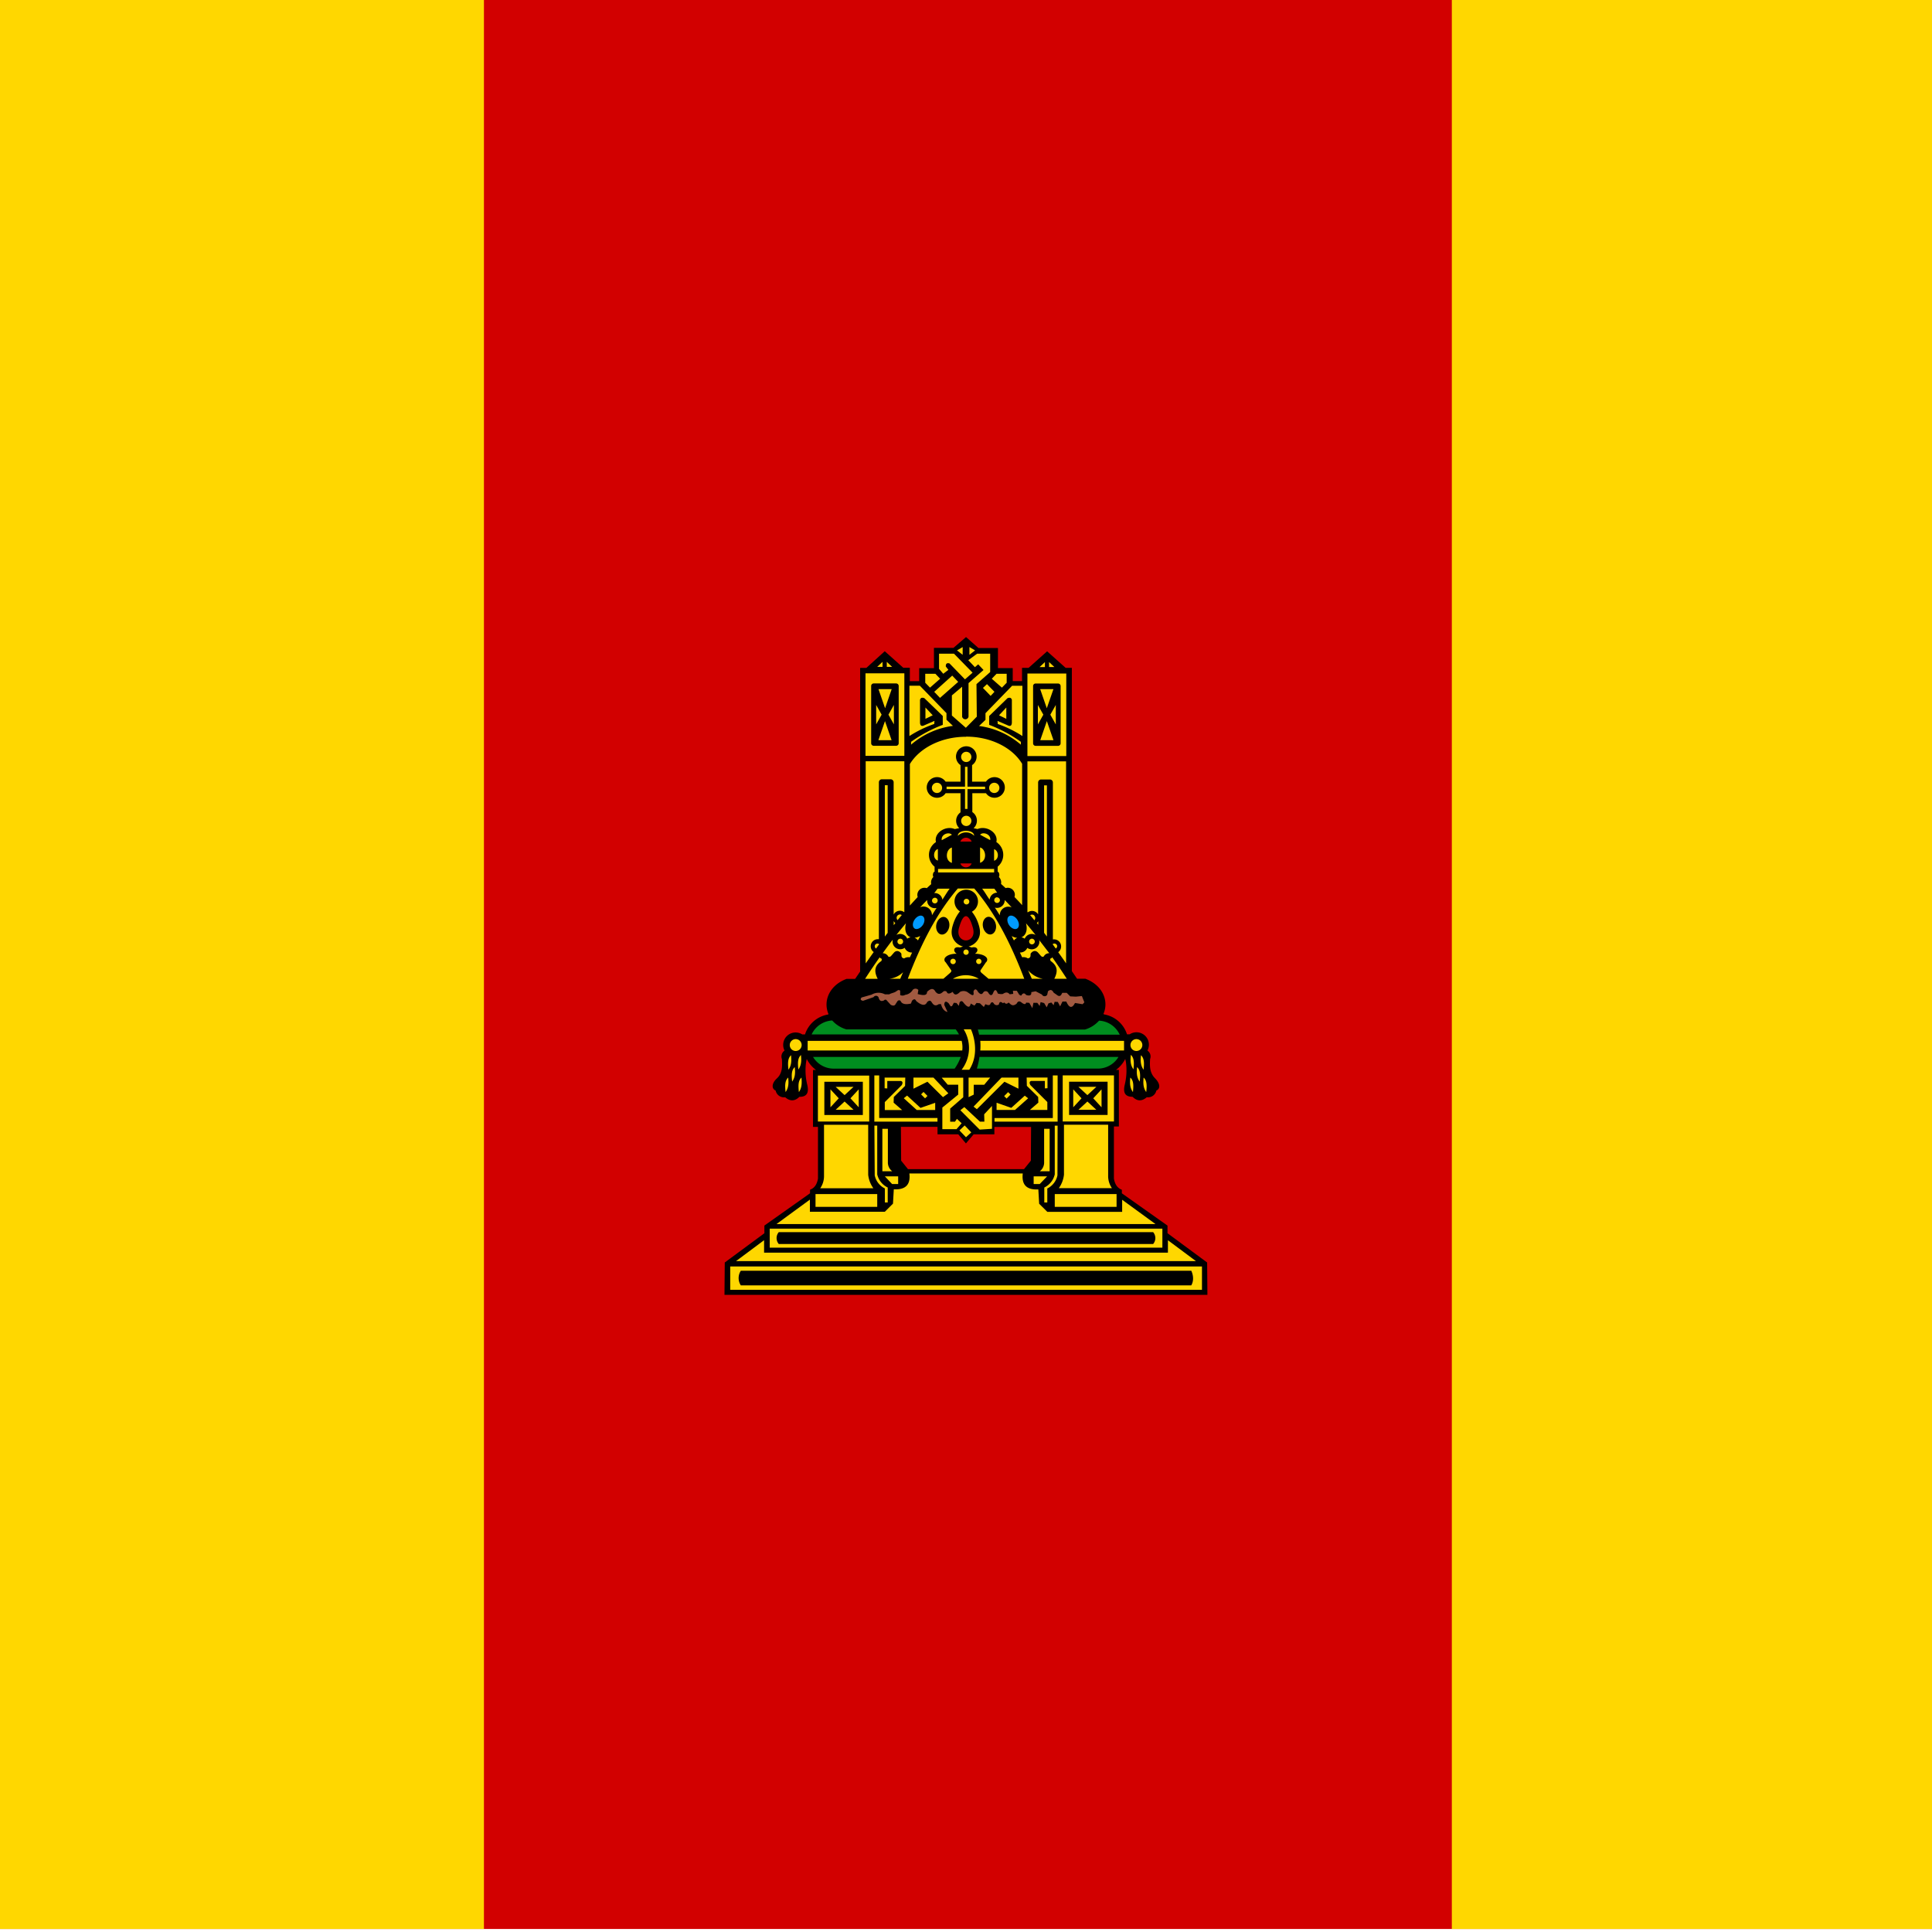 <svg id="flag-icons-ru-tve" class="fi fi-ru-tve" viewBox="0 0 512 512" xmlns="http://www.w3.org/2000/svg" width="512" height="512">
  <g style="stroke-width:4.306">
    <path fill="#d20000" d="M0 0h2700v1800H0z" style="stroke-width:4.306" transform="scale(.19 .284)"/>
    <path fill="gold" d="M0 0h675v1800H0zm2025 0h675v1800h-675z" style="stroke-width:4.306" transform="scale(.19 .284)"/>
  </g>
  <g style="stroke-width:2.109">
    <path d="m163.9 306.1.13 19 3.86 4.79h65.42l3.86-4.79.13-19h-20.7v4.15h-11.7l-4.34 5.14-4.32-5.15h-11.7v-4.2h-20.6zm120.1 0v29.17c.54 2.74 1.6 5.14 4.48 6.24v2l25.74 18.21v4.3l22.34 16.5.16 18.24H64.42l.16-18.24 22.34-16.5v-4.32l25.74-18.21v-2c2.89-1.1 3.94-3.49 4.48-6.24v-29.2h-2.81v-32.1h1.7a17.35 17.35 0 0 1-5.23-6.21l-.38 1.85a34.3 34.3 0 0 0 .72 12.93c.88 3.94 0 6.64-4.48 6.59-2.89 2.86-5.63 2.31-8 .24a4.79 4.79 0 0 1-5.39-3.77c-2.2-.91-2.52-3.88.72-6.88s3-7 2.81-10.88a4.05 4.05 0 0 1 1.5-4.79 7 7 0 0 1 10-9.1h1.52a16.47 16.47 0 0 1 13.12-11.25v-.24h.13c-3.06-7.07.16-16.07 10.23-19.85h4.79l2.82-4.13V47.26h3.51l10.37-9.41 10.44 9.33h3.7v7.55h5.27v-7.34h8.33V35.96h11l7.09-6.1 7 6.18h11v11.35h8.33v7.32h5.25v-7.48h3.7l10.44-9.33 10.44 9.33h3.51v171l2.92 4.28h4.66c10.08 3.78 13.31 12.77 10.23 19.85h.16v.24a16.47 16.47 0 0 1 13.12 11.25h1.52a7 7 0 0 1 10 9.16 4.05 4.05 0 0 1 1.5 4.79c-.21 3.88-.32 7.72 2.81 10.88s2.9 6 .72 6.88a4.79 4.79 0 0 1-5.39 3.77c-2.43 2.09-5.17 2.63-8-.24-4.53 0-5.35-2.65-4.48-6.59a34.3 34.3 0 0 0 .72-12.93l-.38-1.85a17.36 17.36 0 0 1-5.23 6.21h1.63v31.91h-2.81z" style="stroke-width:2.109" transform="translate(161.718 154.79)scale(.47)"/>
    <path fill="#a15a41" d="m141.7 233.1 5.63-1.6a7.82 7.82 0 0 1 7.55-.19h2.46c1.05-.67 2.55-.81 3.61-1.48s1.6-1.37 2.54-.56v2.43a2.79 2.79 0 0 0 2.81-.1 5.82 5.82 0 0 0 4.23-2.74 2.12 2.12 0 0 1 3-.2l.2.2-.37 2.3c2.82.73 5.3 1.09 5.28-1.26 1.76-1.6 3.46-2.57 4.79 0 1.05 1.13 2.22 1.87 4.21 0a1.48 1.48 0 0 1 2.1 0q.61 1.91 3.34 0c.78 1.48 1.77 2.47 4.21 0a4.44 4.44 0 0 1 3.86 0c1.84 1.18 4.31 3.54 3.65 0 .27-1.34 1.44-2.23 2.55 0 1 1.13 2.06 2.06 3.08.22a1.69 1.69 0 0 1 2.73.24c.91 1.6 2 2 2.71.24q1.34-3.41 2.66.24a5.8 5.8 0 0 0 2.84.26c1.29-.83 2.57-1.36 3.86.18l2-.24-.18-1.74h2.2l1.31 2.12q1.28 1.1 1.48.1 1.23-1.52 2.47.16 3.19 1 2.9-1.6l2.47-.48 3.51 1.82a1.71 1.71 0 0 0 3 .13l.45-2c1.05-.8 2.11-1.23 3.19.83l1.6 1.1q1.68 1.47 2.65.1l.62-1.12h2.47l2 2 3.19.16 3.38-.34 1.4 3.54-1 1.07-4.28-.7q-2.46 4.79-4.91-.81H255l-1.34 2.71-1.28-2.46-1.79-.11-.59 1.91-1.29-1.5-1.6.48-1 2.23-1.44-2.39-2-.56-.53 2.2-1.32-1.77h-2.2l-.61 3-1.71-3-1.8-.14q-.32 1.6-2.39.1c-1.6-1.44-2.38-.61-3 .54-2.44 1.85-3.3.24-4.5-.69q-1.34 1.37-2.33 0l-.91.37q-1.82-1.6-2.22.72a2 2 0 0 1-2.73-.32q-1-1.71-2-.22-.38 1.6-2.87.37l-.89 1.6-2.22-2.09-1.9-.19-1.18 1.5-2.11-1.16q-.62 3.81-4.05-.49-1.09-1.6-2.19-.21l-.46 2-1.31-1.6-1.5-.13-1 1.84-.78.19-1.16-1.76c-1.74-1.6-2.36-.83-2.46.91l1.84 4q-2.71-.62-3.67-4.42h-1.24c-2.06 1.42-3.1.37-4-1.05s-1.6-.85-2.54-.19q-1.5 3.46-6.16-.48c-.8-1.6-1.6-1-2.41-.19l-.62 1.6c-3.08.69-5.15.3-5.89-1.6a1.2 1.2 0 0 0-1.68.24l-1 1.52q-.7 1.6-2.81.53l-2.17-2.39a.94.94 0 0 0-1.6-.11q-2.41 1.16-3.06-1.6a1.6 1.6 0 0 0-2.84-.22l-5.93 2.06q-2.15-.41-.8-1.9" style="stroke-width:.703" transform="translate(161.718 154.79)scale(.47)"/>
    <path fill="#009aff" d="M171.6 189.2c1.29-1.93 3.38-2.81 4.64-1.95s1.24 3.19 0 5-3.38 2.81-4.64 1.95-1.32-3.11 0-5m57.9 0c-1.29-1.93-3.37-2.81-4.64-1.95s-1.24 3.11 0 5 3.37 2.81 4.64 1.95 1.24-3.11 0-5" style="stroke-width:.703" transform="translate(161.718 154.79)scale(.47)"/>
    <path fill="#d20000" d="M200.6 159.7a3.43 3.43 0 0 0 3.19-2.19h-6.38a3.43 3.43 0 0 0 3.2 2.2m0-16.7a3.43 3.43 0 0 1 3.19 2.19h-6.38a3.43 3.43 0 0 1 3.2-2.2m3.79 50.51c-.49-1.52-1.73-6.17-3.83-6.27-2.1.1-3.34 4.75-3.83 6.27-.65 2.13-.76 4.73 1.05 6.32a4.12 4.12 0 0 0 5.55 0c1.81-1.59 1.71-4.19 1.06-6.32" style="stroke-width:.703" transform="translate(161.718 154.79)scale(.47)"/>
    <path fill="#008e1f" d="M208.2 266.6a48 48 0 0 1-1.43 6.46v.13h68.2a13.52 13.52 0 0 0 11.62-6.59h-78.4M126 273.2h68.2l.06-.08a26.5 26.5 0 0 0 3.37-6.51h-83.28a13.52 13.52 0 0 0 11.6 6.6m161.3-19.2a13.56 13.56 0 0 0-11.63-7.85 17.06 17.06 0 0 1-7.95 5h-60.4c.27.94.51 1.9.72 2.89h79.36m-90.7-.1a20 20 0 0 0-1.84-2.89h-61.7a17.06 17.06 0 0 1-7.95-5 13.59 13.59 0 0 0-11.6 7.85h83z" style="stroke-width:.703" transform="translate(161.718 154.79)scale(.47)"/>
    <path fill="gold" fill-rule="evenodd" d="M245.1 46.78h-3l3-2.82zm2.33-.022h3l-3-2.82zm2.5 41.27-3.74-10.77-3.73 10.77zm-7.5-28.79 3.73 10.77 3.74-10.77zm8.8 19.87v-10.95l-3.08 5.47zm-10.1-10.95v10.95l3.08-5.48zm11.4-12.1h-12.7a1.42 1.42 0 0 0-1.4 1.44v32.27a1.42 1.42 0 0 0 1.4 1.44h12.72a1.43 1.43 0 0 0 1.4-1.44v-32.27a1.43 1.43 0 0 0-1.4-1.44zm-17.3 43.89v84.94l.18.21a4 4 0 0 1 5.55.7 5 5 0 0 1 .3.46v-74.33a1.7 1.7 0 0 1 1.6-1.76h5.13a1.71 1.71 0 0 1 1.6 1.76v88.44a4 4 0 0 1 3 7.18c1.48 2.07 3 4.18 4.44 6.3v-113.9zm9.4 96.67 1.59 2.09v-85.21h-1.59zm-9.4-146.2h21.91v46.53h-21.91zm-127.3 209.5a3.35 3.35 0 0 1-3.35 3.35 3.35 3.35 0 0 1-3.35-3.35 3.35 3.35 0 0 1 3.35-3.35 3.35 3.35 0 0 1 3.35 3.35m192.1 0a3.35 3.35 0 0 1-3.35 3.35 3.35 3.35 0 0 1-3.35-3.35 3.35 3.35 0 0 1 3.35-3.35 3.35 3.35 0 0 1 3.35 3.35m-96.39-126.4a2.89 2.89 0 0 1-2.89 2.89 2.89 2.89 0 0 1-2.89-2.89 2.89 2.89 0 0 1 2.89-2.89 2.89 2.89 0 0 1 2.89 2.89m-44.99-45.5-3.73-10.77-3.73 10.77zm-7.4-28.79 3.73 10.77 3.73-10.77zm8.7 19.87v-10.95l-3.08 5.47zm-10-10.95v10.95l3.08-5.48zm119.1 220 5.06-4.68h-10.12zm0 3.6-5.06 4.68h10.12zm3.3-1.8 4.68 5.06v-10.12zm-6.6 0-4.68 5.06v-10.12zm-133.6-1.8-5.06-4.67h10.12zm0 3.6 5.06 4.68h-10.12zm-3.3-1.8-4.68 5.06v-10.12zm6.6 0 4.67 5.06v-10.12zm67-16.1h-4.32a20.09 20.09 0 0 0 1.17-22.8h4.09c.28.57 5.67 12.5-.94 22.8m2.8-102.2h-9.26c-11.62 13.53-20.55 30.73-28.2 50.87h20.09l3.43-3c.91-.72 1.21-1.32.93-1.82l-3.06-4.42a1.9 1.9 0 0 1-.38-2.63c1.26-1.58 3.88-2.23 6.56-2.23-2.27-1.4-1.87-4.36 1.84-3.51l1.72-.56a8.76 8.76 0 0 1-5.33-4c-1.84-3.22-1.1-6.32.3-10.12a21.2 21.2 0 0 1 3.3-5.7 6.62 6.62 0 1 1 6.73.22 20.7 20.7 0 0 1 3.19 5.47c1.4 3.73 2.12 6.93.3 10.12a8.76 8.76 0 0 1-5.33 4l1.72.56c3.7-.85 4.1 2.09 1.84 3.51 2.68.08 5.3.64 6.56 2.23a1.9 1.9 0 0 1-.38 2.63l-3 4.45c-.29.49 0 1.1.93 1.82l3.54 3h20.15c-7.64-20.16-16.59-37.36-28.19-50.89m88.3 93.8c-.29 2.92-.38 5.71 1.48 8.15.36-3.37.5-6.37-1.48-8.15m-.3 12.8c-.29 2.9-.35 5.7 1.48 8.17.35-3.39.5-6.39-1.48-8.17m7.5 0c-.27 2.9-.34 5.7 1.48 8.17.36-3.39.5-6.39-1.48-8.17m-3.7-5.9c-.29 2.86-.35 5.65 1.48 8.17.4-3.38.52-6.38-1.48-8.17m2.2-6.7c-.29 2.92-.34 5.66 1.48 8.17.37-3.38.5-6.38-1.48-8.17m-90.7-8.1h.03v-.07zm.1 0a34.4 34.4 0 0 1 0 5.44h81.06v-5.44h-81.1m-10.46 0h-86.84v5.44h87.18a14.9 14.9 0 0 0-.34-5.44m-90.3 20.7c-2 1.79-1.84 4.79-1.48 8.17 1.81-2.49 1.67-5.27 1.48-8.17m-3.8-5.9c-2 1.79-1.84 4.79-1.48 8.17 1.84-2.52 1.78-5.31 1.48-8.17m3.5-6.9v.08zm0 .1c-2 1.79-1.82 4.79-1.47 8.15 1.8-2.5 1.75-5.26 1.47-8.15m-5.6 0v.08l.02-.02zm0 .1c-2 1.79-1.82 4.79-1.47 8.15 1.81-2.5 1.76-5.25 1.47-8.15m-1.6 12.6c-2 1.79-1.84 4.79-1.48 8.17 1.82-2.49 1.77-5.27 1.48-8.17m99.5 27-2.94 2.81 3.67 3.83 2.99-2.74zm-.8-15.9v-11.04H186.9l3.39 3.97h5.92v5.57l-8.95 7.31v12.19h7.98l2.9-3.33-2.65-2.49-1.1 1.59h-2.71v-7.38zm-22.4-3-1.37 1.37 2.23 2.26 1.37-1.37zm-1.7 9-7.57-6.95-1.86 1.5 7.32 6.64h10.39v-4.07zm7.3-17.1h-11.28v6.27l7.89-3.92 8.76 8.69 3.02-2.17zm-16 4.7.11-4.69h-11.53l-.11-.08v6.1l1.5.1v-4.2h7.71c1 .32 1.1 1.07.45 2.33l-9.57 9.57v4.47h9.77l-4.79-4.15.1-3.19m-8.24 11.84v-24.02h-2.73v26.06h35.59v-2.04zm50.4-22.8v11.04l2.91-1.42v-5.57h5.91l3.36-4.05zm8.8 20.7.11 4.15h-2.52l-8.78-8.21-2.25 1.78 10.89 10.92 6.95-.45v-12.89zm13.5-12.5-2.24 2.25 1.38 1.38 2.23-2.25zm9.4 2-7.62 6.88-8.29-2.88v4.07h10.39l7.39-6.57zm-13.1-10.2-15.78 16.38 1.86 1.46 15.55-15.49 7.89 3.92v-6.27zm25.9 6v-6.1l-.21.08H234.8l.11 4.69 6.38 6.26.1 3.19-4.79 4.15h9.86v-4.47l-9.57-9.57c-.65-1.26-.53-2 .45-2.33h7.73v4.2m4.48-7.3v24.02h-32.88v2.04h35.59v-26.06zm2.7-.1v.06zm-95.7 48.9v-18.72h-3.11v23.94h5.55a6.18 6.18 0 0 1-2.44-5.22m-1.7 8.1 4.07 4.32h3.43v-4.32zm-4.3-1.1v-27.5h-1.6l.18 28a10.56 10.56 0 0 0 5.73 7.42v7.9h1.6v-8.43a10.93 10.93 0 0 1-5.91-7.39m-5.1.2v-28.18h-24.91v28.63a12.06 12.06 0 0 1-2.12 7.15h29.94a15.9 15.9 0 0 1-2.91-7.6m-29.7 10.9h34.8v7.2h-34.8zm128.9-36.8v18.71a6.18 6.18 0 0 1-2.44 5.22h5.55v-23.93zm-5.9 26.8v4.33h3.43l4.15-4.33zm11.9-28.6v27.48a11 11 0 0 1-5.9 7.42v8.43h1.69v-7.9a10.56 10.56 0 0 0 5.73-7.42l.08-28h-1.6m30.1 28.09v-28.6h-24.91v28.16a16.1 16.1 0 0 1-2.9 7.6h29.94a12.06 12.06 0 0 1-2.13-7.16m-30.1 10.5h34.85v7.2h-34.85zm38 3.2v6.82h-42.19l-4.61-4.58-.46-8.07c-6.22.3-9.57-2.23-8.78-9h-63.94c.81 6.7-2.57 9.26-8.78 8.94l-.46 8.07-4.6 4.58h-42.25v-6.85l-18.83 13.79h213.7m-239.8 23.9h266v13.18h-266zm246.8-14.8v7.02H86.75v-7.02l-15.81 11.78h259.3l-15.81-11.78m-224.5-6.5h221.4v10.72H89.93zm113.7-266a2.89 2.89 0 0 1-2.89 2.89 2.89 2.89 0 0 1-2.89-2.89 2.89 2.89 0 0 1 2.89-2.89 2.89 2.89 0 0 1 2.89 2.89m15.8 17.46a2.89 2.89 0 0 1-2.89 2.89 2.89 2.89 0 0 1-2.89-2.89 2.89 2.89 0 0 1 2.89-2.89 2.89 2.89 0 0 1 2.89 2.89m-32.3 0a2.89 2.89 0 0 1-2.89 2.89 2.89 2.89 0 0 1-2.89-2.89 2.89 2.89 0 0 1 2.89-2.89 2.89 2.89 0 0 1 2.89 2.89m14.31-.7v-11.17h-1.39v11.17h-10.4v1.39h10.4v11.17h1.39v-11.17h9.94v-1.39zm-.9-28.12c-14 0-26.11 6.38-31.58 15.37v79.79q2.18-2.42 4.4-4.79a4 4 0 0 1 5.12-5c.83-.78 1.68-1.55 2.52-2.3a4.22 4.22 0 0 1 1.2-4c-.57-1-.18-2.81.69-3v-2.81a8.59 8.59 0 0 1-1.23-12.1 8.3 8.3 0 0 1 2-1.77c-1.24-5.15 5.43-9.57 10.61-7.34l2.52-.53a5.78 5.78 0 0 1-.1-8.19 4.3 4.3 0 0 1 .81-.7v-10.8h-8.4a5.82 5.82 0 1 1 0-6.51h8.41v-9.34a5.81 5.81 0 1 1 8.07-1.55 6 6 0 0 1-1.55 1.55v9.34h7.84a5.81 5.81 0 1 1 1.55 8.06 6 6 0 0 1-1.55-1.55h-7.7v10.68h.06a5.8 5.8 0 0 1 1.55 8 5.7 5.7 0 0 1-.91 1.05l2.23.46c5.19-2.17 11.86 2.19 10.61 7.34a8.62 8.62 0 0 1 2.51 11.9 9 9 0 0 1-1.77 2v2.81c.86.21 1.26 2 .69 3a4.24 4.24 0 0 1 1.21 3.91q1.32 1.15 2.59 2.35a4 4 0 0 1 5 2.52 3.9 3.9 0 0 1 0 2.49c1.45 1.5 2.89 3 4.31 4.61v-79.7c-5.4-9.02-17.5-15.32-31.5-15.32zm-15.7 74.52h31.63v1.99h-31.63zm11.2-18.7a6.46 6.46 0 0 1 9.16 0c-.1-3.8-9.2-3.7-9.2 0m-9.06 2.5 5.71-3.06c-1.72-1.89-6.3-.23-5.71 3.06m-2.2 11.5v-6.49c-2.47.62-3.19 5.44 0 6.49m7.9 1.3v-8.65c-3.28.85-4.23 7.26 0 8.65m15.9-8.7v8.65c4.23-1.39 3.29-7.8 0-8.65m7.9 1v6.49c3.19-1.05 2.47-5.87 0-6.49m-7.9-8.2 5.71 3.06c.57-3.28-3.99-4.94-5.71-3.06m-52.6-97.46v2.82h3zm-5.4 2.82h3v-2.82zm4.3 66.74v85.34l1.59-2.09v-83.25zm84.3 73.5a1.83 1.83 0 0 0-1.28-.54 1.86 1.86 0 0 0-1.05.32l2.35 2.84a1.86 1.86 0 0 0-.1-2.6zm-75.8-.6a1.83 1.83 0 0 0-1.31.54 1.86 1.86 0 0 0 0 2.62l2.35-2.84a1.9 1.9 0 0 0-1.1-.4zm-3.5 3.7v2.3l.91-1.13a4 4 0 0 1-.91-1.17m-15.8-90.15v114c1.52-2.12 3-4.26 4.53-6.38a4 4 0 0 1 2.19-7.26 2.7 2.7 0 0 1 .72 0v-88.4a1.7 1.7 0 0 1 1.6-1.76h5.12a1.71 1.71 0 0 1 1.6 1.76v74.52a4 4 0 0 1 .4-.64 4 4 0 0 1 5.55-.7l.08-.1v-85h.13-21.8zm96.5 91.25.81 1v-2a4.4 4.4 0 0 1-.81 1m-89.9 11.6a1.5 1.5 0 0 0-.75 2.79l1.74-2.41a1.43 1.43 0 0 0-.9-.4m101 .72a1.5 1.5 0 0 0-1.28-.73 1.43 1.43 0 0 0-1 .38l1.74 2.41a1.5 1.5 0 0 0 .6-2.1zm-49.2-167.9v4.36l3.19-2.48zm-7 1.88 3.19 2.48v-4.36zm23.7 36.59 4.1 2v-6.39zm-41.5-4.39v6.39l4.1-2zm-8.1 19.36v1.6a45.05 45.05 0 0 1 23.6-10.6l-3.64-3.46v-3.72l-15-15.45h-5.9v28.36a66 66 0 0 1 14-6.81l.13-1.74-5.66 2.46c-1.53.78-2.36.34-2.49-1.36v-13c.35-1.09 1-1.39 2.43-.93l10.4 10.07v5a77.4 77.4 0 0 0-17.87 9.58m42.8-32.55-2.28 2.15 4.34 4.49 2.15-2.3zm5.4-5.83-2.7 2.8 5.72 5.02 2.69-2.76v-5.06zm-34.5 0h-5.71v5.06l2.69 2.76 5.71-5.02zm9.5 1.04-10.16 9.14 3.28 3.42 10.25-9.03zm1-12.37h-8.43v8.55l2.38 2.78 2.89-2.23-1.47-1.9c0-1.2.29-2.19 2.09-1.72l8.73 9 4.29-3.77m33.42 150h.06a1.6 1.6 0 1 0 1.6 1.6 1.67 1.67 0 0 0-1.66-1.6m-74.2 0h-.06a1.66 1.66 0 0 0-1.53 1.63 1.6 1.6 0 1 0 1.59-1.63m38.6 7.6a1.5 1.5 0 0 1-1.5 1.5 1.5 1.5 0 0 1-1.5-1.5 1.5 1.5 0 0 1 1.5-1.5 1.5 1.5 0 0 1 1.5 1.5m7.2 5.2a1.5 1.5 0 0 1-1.5 1.5 1.5 1.5 0 0 1-1.5-1.5 1.5 1.5 0 0 1 1.5-1.5 1.5 1.5 0 0 1 1.5 1.5m-16-1.5h-.06a1.53 1.53 0 1 0 .06 0m-10.3-34.4a1.67 1.67 0 0 0-1.6 1.6 1.6 1.6 0 1 0 1.6-1.6m35.1-.2v-.06a1.6 1.6 0 1 0 1.6 1.6 1.67 1.67 0 0 0-1.6-1.54m-17.3.8a1.59 1.59 0 1 0 1.63 1.58 1.59 1.59 0 0 0-1.63-1.58m-29.2 22a4.37 4.37 0 0 1 1.88 1.47l1.31-2.51a8.35 8.35 0 0 1-3.2 1m-14.29 23.14h6.19l1.6-3.7a13.13 13.13 0 0 1-7.79 3.7m-5.3-11.9v-.37q-4.33 6.1-8.31 12.29h7.09c-1.76-3.51-2.38-7 2.07-10.05.77-1.84-.7-1.31-.85-1.87m18-2.9a4.33 4.33 0 0 1-4-2.66 4.35 4.35 0 0 1-6-.93 4.29 4.29 0 0 1-.69-3.69c-2 2.54-3.86 5.09-5.73 7.68a3.41 3.41 0 0 1 3 1.6c.48.81 1.29.4 1.77-.1l1.6-1.84c1.26-1.37 2.9-1.16 4.16.53.18 1.1-.3 2.38 1.6 2.73a4.4 4.4 0 0 1 3.19-.62l1.28-2.7h-.3zm-1.5-9c-2.06-1.39-2.63-4.34-1.77-7.53q-2.78 3.28-5.43 6.62a4.32 4.32 0 0 1 5.89 1.63 3.4 3.4 0 0 1 .24.48 4.3 4.3 0 0 1 1.9-.77 4 4 0 0 1-.83-.43m10.2-20.6v.02l.02-.02zm.1 1.3a4.2 4.2 0 0 1-.11-1 1.3 1.3 0 0 1 0-.35c-1.34 1.36-2.65 2.73-4 4.12a4.77 4.77 0 0 1 6.29 2.49 4.7 4.7 0 0 1 .4 2c.85-1.37 1.71-2.73 2.6-4.09a4.33 4.33 0 0 1-5.2-3.2zm5.8-7.7c-.65.62-1.31 1.84-2 2.46h.37a4.33 4.33 0 0 1 4.29 3.72c1.29-1.9 2.68-4.34 4.09-6.18h-6.78m6.83 0h.06m16.34 50.8a14.22 14.22 0 0 0-14.62 0h14.65m27.77-4.8 2.06 4.79h6.19a14.3 14.3 0 0 1-8.25-4.79m21.8 4.8q-4-6.2-8.31-12.29v.37c-.11.56-1.58 0-.8 1.87 4.45 3.1 3.83 6.54 2.07 10.05h7.09m-15.65-22.1a4.32 4.32 0 0 1-6.67 4.68 4.35 4.35 0 0 1-4.07 2.6h-.1l1.28 2.7a4.42 4.42 0 0 1 3.19.62c1.9-.35 1.42-1.63 1.6-2.73 1.26-1.69 2.9-1.9 4.16-.53l1.6 1.84c.48.49 1.29.91 1.77.1a3.41 3.41 0 0 1 3-1.6c-2-2.5-3.9-5.1-5.9-7.6m-15.36-2.08 1.31 2.51a4.2 4.2 0 0 1 1.85-1.47 8.2 8.2 0 0 1-3.16-1.04m8.1-7.2c.86 3.18.27 6.11-1.79 7.5a4 4 0 0 1-.83.43 4.3 4.3 0 0 1 1.9.77 4.33 4.33 0 0 1 6.13-2.11q-2.64-3.33-5.41-6.59m-12-13.1h.02zv.08a4.8 4.8 0 0 1-.18 1.26 4.34 4.34 0 0 1-5.38 2.92c1 1.45 1.88 2.9 2.79 4.37a5 5 0 0 1 .38-2 4.79 4.79 0 0 1 6.3-2.49c-1.26-1.42-2.57-2.78-3.91-4.14m-12.7-6.5v.06h.08m6.72.04h-6.81c1.42 1.76 2.76 4.24 4.21 6.16a4.33 4.33 0 0 1 4.31-3.93c-.56-.53-1.13-1.68-1.71-2.23m7.5-92.15-5.66-2.46.13 1.74a65.7 65.7 0 0 1 13.91 6.8v-28.34h-5.82l-15 15.45v3.76l-3.64 3.46a45.05 45.05 0 0 1 23.6 10.55v-1.61a77.7 77.7 0 0 0-17.87-9.57v-5l10.35-10.08c1.42-.46 2.07-.16 2.43.93v13c-.11 1.72-.94 2.15-2.43 1.37m-9.8-40.36h-7.35l-5 3.67 3.75 3.94 1.85-1.6 3 3.19-8.45 7.4v18.94a1.85 1.85 0 0 1-3.61 0v-16.91l-5.78 4.88v11.36l7.87 6.91 6.18-6.26-.18-18.35 7.72-6.8zm-70.3 11.08h21.91v46.53h-21.91zm-26.8 226.8-.03-.06v25.98h28.93v-25.92zm138-.1v26h28.9v-25.98l.03-.02zm-40.4-79.5c-2 .38-4-1.6-4.55-4.24s.69-5.25 2.7-5.63c2-.37 4 1.6 4.55 4.24s-.7 5.24-2.7 5.63m-23.6-4.2c-.51 2.65-2.55 4.63-4.55 4.24s-3.22-3-2.71-5.6 2.55-4.61 4.55-4.24h-.06c1.99.35 3.28 2.95 2.77 5.6m-29.9-137.3h-12.7a1.42 1.42 0 0 0-1.4 1.44v32.27a1.42 1.42 0 0 0 1.4 1.44h12.72a1.43 1.43 0 0 0 1.4-1.44v-32.27a1.43 1.43 0 0 0-1.4-1.44zm119.2 243.3h-21.7v-18.73h21.7zm-159.7-18.7h21.7v18.73h-21.7zm185.4 84.8H95.03a5.13 5.13 0 0 0 0 6.67h211.1a5.13 5.13 0 0 0 0-6.67m21.5 30h-254a7.52 7.52 0 0 1 0-8.25h254c1.21 2.6 1.47 5.79-.02 8.25" style="stroke-width:.703" transform="translate(161.718 154.79)scale(.47)"/>
  </g>
</svg>
